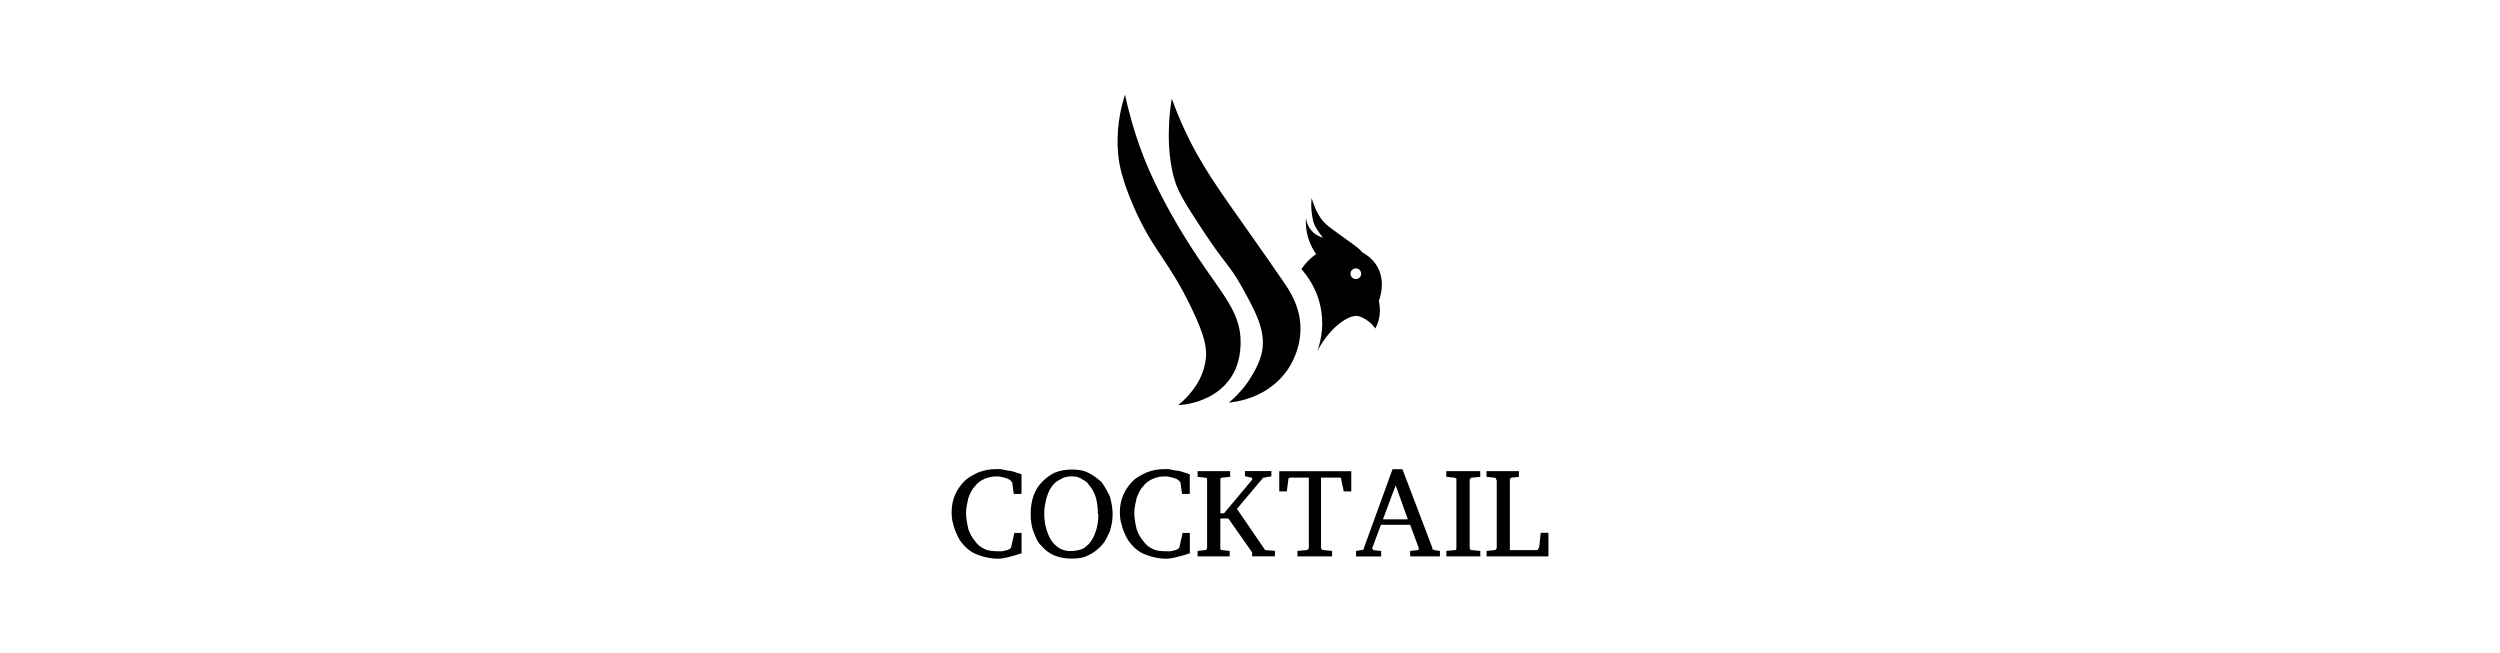 <?xml version="1.0" encoding="utf-8"?>
<!-- Generator: Adobe Illustrator 25.0.0, SVG Export Plug-In . SVG Version: 6.00 Build 0)  -->
<svg version="1.1" id="Layer_1" xmlns="http://www.w3.org/2000/svg" xmlns:xlink="http://www.w3.org/1999/xlink" x="0px" y="0px"
	 viewBox="0 0 352 92" style="enable-background:new 0 0 352 92;" xml:space="preserve">
<style type="text/css">
	.st0{fill:#9E9FB4;}
	.st1{fill:#034C79;}
	.st2{fill:#BE1E2D;}
	.st3{fill:none;stroke:#9E9FB4;stroke-miterlimit:10;}
	.st4{fill:#231F20;}
	.st5{fill:none;stroke:#231F20;stroke-miterlimit:10;}
	.st6{opacity:0.75;fill:#F16522;}
	.st7{opacity:0.75;fill:#58595B;}
	.st8{fill:#58595B;}
	.st9{fill:#F16522;}
	.st10{opacity:0.75;fill:#9E9FB4;}
	.st11{fill:#F6921E;}
	.st12{fill:none;}
</style>
<g>
	<g>
		<g>
			<path d="M143.83,77.94h-0.15c-0.02,0-0.09,0.02-0.2,0.07s-0.24,0.09-0.38,0.13c-0.15,0.04-0.3,0.08-0.47,0.13
				c-0.92,0.27-1.64,0.4-2.15,0.4c-0.9,0-1.86-0.19-2.88-0.58c-0.92-0.34-1.74-1.01-2.44-2.01c-0.17-0.27-0.35-0.62-0.55-1.08
				c-0.19-0.45-0.32-0.82-0.36-1.11c-0.17-0.44-0.26-1.03-0.26-1.79c0-1.65,0.58-3.09,1.75-4.3c0.41-0.44,1.08-0.86,2.01-1.28
				c0.8-0.32,1.65-0.47,2.55-0.47h0.4c0.12,0,0.24,0.01,0.35,0.04c0.11,0.02,0.41,0.09,0.89,0.18c0.27,0,0.61,0.07,1.02,0.22
				c0.41,0.15,0.7,0.24,0.87,0.29v2.77h-1.09l-0.22-1.64c0-0.02-0.02-0.05-0.07-0.07c-0.05-0.02-0.1-0.08-0.15-0.16
				c-0.05-0.08-0.1-0.13-0.15-0.13c-0.05,0-0.12-0.05-0.22-0.15c-0.1,0-0.18-0.02-0.24-0.05c-0.06-0.04-0.14-0.07-0.24-0.09
				l-0.47-0.11c-0.12-0.05-0.34-0.07-0.66-0.07c-0.9,0-1.71,0.26-2.44,0.77c-0.22,0.15-0.41,0.34-0.58,0.58
				c-0.36,0.36-0.68,0.92-0.95,1.68c-0.07,0.34-0.15,0.68-0.22,1.02s-0.11,0.73-0.11,1.17c0,0.53,0.11,1.28,0.33,2.22
				c0.24,0.68,0.56,1.24,0.95,1.68c0.32,0.49,0.78,0.86,1.39,1.13c0.39,0.2,1.02,0.29,1.9,0.29h0.51l0.33-0.07
				c0.07,0,0.13-0.02,0.18-0.07c0.17,0,0.28-0.02,0.33-0.07c0.05,0,0.07-0.02,0.07-0.07c0.17,0,0.26-0.06,0.26-0.18
				c0.07,0,0.11-0.05,0.11-0.15l0.44-1.97h1.02V77.94z"/>
			<path d="M156.66,72.39c0,0.78-0.13,1.59-0.4,2.44l-0.51,1.06c-0.32,0.61-0.83,1.18-1.53,1.71c-0.29,0.22-0.69,0.45-1.2,0.69
				c-0.51,0.24-1.23,0.36-2.15,0.36c-1.8,0-3.2-0.58-4.19-1.75c-0.29-0.27-0.52-0.58-0.69-0.93c-0.17-0.35-0.33-0.71-0.47-1.08
				c-0.27-0.7-0.4-1.54-0.4-2.52c0-1.9,0.52-3.39,1.57-4.48c0.53-0.56,1.12-1,1.75-1.31c0.75-0.32,1.58-0.47,2.48-0.47
				c0.9,0,1.6,0.12,2.11,0.36c0.73,0.34,1.42,0.81,2.08,1.42c0.46,0.66,0.85,1.34,1.17,2.04C156.53,70.85,156.66,71.66,156.66,72.39
				z M154.58,72.39c0-1.63-0.32-2.87-0.95-3.72c-0.17-0.24-0.34-0.46-0.51-0.66c-0.17-0.19-0.39-0.35-0.66-0.47
				c-0.39-0.32-0.91-0.47-1.57-0.47c-0.66,0-1.22,0.16-1.68,0.47c-1.12,0.53-1.82,1.8-2.11,3.79c-0.05,0.34-0.07,0.68-0.07,1.02
				c0,1.36,0.32,2.59,0.95,3.68c0.27,0.44,0.68,0.84,1.24,1.2c0.49,0.24,0.96,0.36,1.42,0.36c0.73,0,1.36-0.12,1.9-0.36
				c0.56-0.39,0.97-0.81,1.24-1.28c0.58-1.02,0.87-2.21,0.87-3.57H154.58z"/>
			<path d="M167.52,77.94h-0.15c-0.02,0-0.09,0.02-0.2,0.07c-0.11,0.05-0.24,0.09-0.38,0.13c-0.15,0.04-0.3,0.08-0.47,0.13
				c-0.92,0.27-1.64,0.4-2.15,0.4c-0.9,0-1.86-0.19-2.88-0.58c-0.92-0.34-1.74-1.01-2.44-2.01c-0.17-0.27-0.35-0.62-0.55-1.08
				c-0.19-0.45-0.32-0.82-0.36-1.11c-0.17-0.44-0.26-1.03-0.26-1.79c0-1.65,0.58-3.09,1.75-4.3c0.41-0.44,1.08-0.86,2.01-1.28
				c0.8-0.32,1.65-0.47,2.55-0.47h0.4c0.12,0,0.24,0.01,0.35,0.04c0.11,0.02,0.41,0.09,0.89,0.18c0.27,0,0.61,0.07,1.02,0.22
				c0.41,0.15,0.7,0.24,0.87,0.29v2.77h-1.09l-0.22-1.64c0-0.02-0.02-0.05-0.07-0.07c-0.05-0.02-0.1-0.08-0.15-0.16
				c-0.05-0.08-0.1-0.13-0.15-0.13c-0.05,0-0.12-0.05-0.22-0.15c-0.1,0-0.18-0.02-0.24-0.05c-0.06-0.04-0.14-0.07-0.24-0.09
				l-0.47-0.11c-0.12-0.05-0.34-0.07-0.66-0.07c-0.9,0-1.71,0.26-2.44,0.77c-0.22,0.15-0.41,0.34-0.58,0.58
				c-0.36,0.36-0.68,0.92-0.95,1.68c-0.07,0.34-0.15,0.68-0.22,1.02s-0.11,0.73-0.11,1.17c0,0.53,0.11,1.28,0.33,2.22
				c0.24,0.68,0.56,1.24,0.95,1.68c0.32,0.49,0.78,0.86,1.39,1.13c0.39,0.2,1.02,0.29,1.9,0.29h0.51l0.33-0.07
				c0.07,0,0.13-0.02,0.18-0.07c0.17,0,0.28-0.02,0.33-0.07c0.05,0,0.07-0.02,0.07-0.07c0.17,0,0.26-0.06,0.26-0.18
				c0.07,0,0.11-0.05,0.11-0.15l0.44-1.97h1.02V77.94z"/>
			<path d="M171.83,77.24c0,0.15,0.1,0.22,0.29,0.22l1.02,0.11v0.77h-4.52v-0.77l0.98-0.11c0.15,0,0.24-0.02,0.29-0.07
				c0-0.07,0.02-0.16,0.07-0.26v-9.51c0-0.15-0.02-0.26-0.07-0.33c-0.05-0.02-0.15-0.04-0.29-0.04l-0.98-0.11v-0.8h4.59v0.8
				l-1.09,0.11c-0.12,0-0.2,0.02-0.24,0.07c-0.04,0.05-0.05,0.15-0.05,0.29v4.67h0.51l3.97-4.74v-0.26
				c-0.05-0.02-0.1-0.04-0.15-0.04l-0.87-0.18v-0.73h3.72v0.73c-0.12,0.05-0.22,0.07-0.29,0.07h-0.22
				c-0.15,0.07-0.29,0.11-0.44,0.11s-0.22,0.01-0.22,0.04l-3.68,4.37l3.97,5.8l1.38,0.11v0.77h-3.21v-0.55l-3.35-4.78h-1.13V77.24z"
				/>
			<path d="M188.85,67.55c0-0.1-0.01-0.18-0.04-0.26c-0.05,0-0.07-0.01-0.07-0.02s-0.04-0.02-0.11-0.02h-2.63v9.88
				c0,0.05,0.02,0.09,0.07,0.13c0.05,0.04,0.08,0.08,0.09,0.13c0.01,0.05,0.1,0.07,0.27,0.07l1.13,0.11v0.77h-4.88v-0.77l1.2-0.11
				c0.15,0,0.22-0.02,0.22-0.07c0.12-0.07,0.18-0.16,0.18-0.26v-9.88h-2.63c-0.05,0-0.07,0.01-0.07,0.02s-0.04,0.02-0.11,0.02
				c-0.05,0.07-0.07,0.16-0.07,0.26l-0.22,1.64h-1.06v-2.84h10.14v2.84h-1.06L188.85,67.55z"/>
			<path d="M198.55,77.57l1.02-0.11c0.05,0,0.11-0.02,0.18-0.07v-0.26l-1.2-3.24h-4.12l-1.2,3.24v0.11c0,0.05,0.04,0.1,0.11,0.15
				v0.04c0,0.02,0.02,0.04,0.07,0.04h0.04l1.02,0.11v0.77h-3.54v-0.77l1.02-0.18l4.12-11.34h1.39l4.19,11.01
				c0,0.07,0.01,0.13,0.02,0.16c0.01,0.04,0.02,0.07,0.02,0.09c0.07,0.05,0.13,0.07,0.16,0.07s0.07,0.02,0.09,0.07l0.8,0.11v0.77
				h-4.19V77.57z M194.72,73.12h3.5l-1.71-4.78L194.72,73.12z"/>
			<path d="M207.04,67.4c-0.07,0-0.11,0.07-0.11,0.22v9.51c0,0.07,0.04,0.16,0.11,0.26c0,0.05,0.08,0.07,0.26,0.07l1.13,0.11v0.77
				h-4.78v-0.77l1.09-0.11h0.18c0.05,0,0.07-0.02,0.07-0.07c0.05-0.05,0.07-0.13,0.07-0.26V67.4c-0.1-0.1-0.21-0.15-0.33-0.15
				l-1.09-0.11v-0.8h4.78v0.8l-1.13,0.11C207.13,67.25,207.04,67.3,207.04,67.4z"/>
			<path d="M210.72,67.62c-0.07-0.22-0.14-0.33-0.2-0.35c-0.06-0.01-0.12-0.02-0.16-0.02l-1.06-0.11v-0.8h4.56v0.8l-0.98,0.11
				c-0.12,0-0.19,0.05-0.22,0.15c-0.05,0-0.07,0.07-0.07,0.22v9.84h3.79c0.1,0,0.16-0.04,0.18-0.13s0.07-0.15,0.15-0.2l0.22-2.11
				h1.09v3.32h-8.71v-0.77l1.06-0.11c0.15,0,0.22-0.02,0.22-0.05s0.01-0.07,0.04-0.09c0.07-0.02,0.11-0.08,0.11-0.18V67.62z"/>
		</g>
	</g>
	<g>
		<g>
			<path d="M165.9,57.04c1.21-1,3.37-3.11,3.84-6.22c0.26-1.71-0.05-3.35-1.83-7.13c-3.31-7.02-5.49-8.22-8.23-14.45
				c-1.78-4.03-2.09-6.31-2.17-6.89c-0.48-3.8,0.24-7,0.89-9.02c0.45,2.09,1.22,5.1,2.56,8.6c0.4,1.04,1.9,4.84,5.12,10.24
				c5.3,8.88,8.72,11.11,8.6,16.28c-0.06,2.57-0.96,4.07-1.28,4.57C171.03,56.74,166.43,57.02,165.9,57.04z"/>
		</g>
		<g>
			<path d="M173.03,56.68c0.7-0.58,1.66-1.48,2.56-2.74c0.18-0.25,1.52-2.16,2.01-4.02c0.8-3.07-0.73-5.9-2.74-9.51
				c-1.78-3.2-2.3-3.07-5.67-8.23c-2.19-3.35-3.3-5.06-3.84-6.95c-0.96-3.33-0.8-6.73-0.73-8.05c0.07-1.37,0.23-2.5,0.37-3.29
				c1.25,3.48,2.59,6.09,3.47,7.68c2.63,4.73,5.9,8.84,12.25,18.1c0.91,1.32,2.21,3.29,2.38,6.03c0.2,3.33-1.42,5.82-1.83,6.4
				C178.44,56.18,173.71,56.62,173.03,56.68z"/>
		</g>
		<path class="st12" d="M190.9,37.8c-0.41,0-0.75,0.33-0.75,0.75s0.33,0.75,0.75,0.75c0.41,0,0.75-0.33,0.75-0.75
			S191.32,37.8,190.9,37.8z"/>
		<path d="M194.11,37.9c-0.49-1.07-1.33-1.84-2.29-2.36c-0.24-0.36-0.81-0.78-1.38-1.2c-3.18-2.31-3.78-2.63-4.47-3.61
			c-0.38-0.55-0.89-1.44-1.29-2.86c-0.07,0.7-0.1,1.59,0.08,2.56c0.06,0.37,0.12,0.77,0.32,1.21c0.37,0.85,1.2,1.82,1.2,1.82
			c-0.3-0.08-0.86-0.26-1.38-0.74c-0.86-0.78-0.99-1.8-1.02-2.08c-0.05,0.67-0.04,1.78,0.38,3.05c0.29,0.88,0.68,1.56,1.06,2.09
			c-1.25,0.84-1.95,1.91-2.08,2.12c0.7,0.78,2.33,2.81,2.8,5.91c0.39,2.56-0.2,4.6-0.55,5.6c1.9-3.59,4.69-5.27,5.87-4.88
			c1.03,0.34,1.79,1.12,1.79,1.12c0.22,0.23,0.38,0.44,0.49,0.61c0.18-0.33,0.37-0.77,0.5-1.3c0.26-1.09,0.13-2.02,0-2.56
			C194.28,41.95,195.04,39.94,194.11,37.9z M190.9,39.29c-0.41,0-0.75-0.33-0.75-0.75s0.33-0.75,0.75-0.75
			c0.41,0,0.75,0.33,0.75,0.75S191.32,39.29,190.9,39.29z"/>
	</g>
</g>
</svg>
